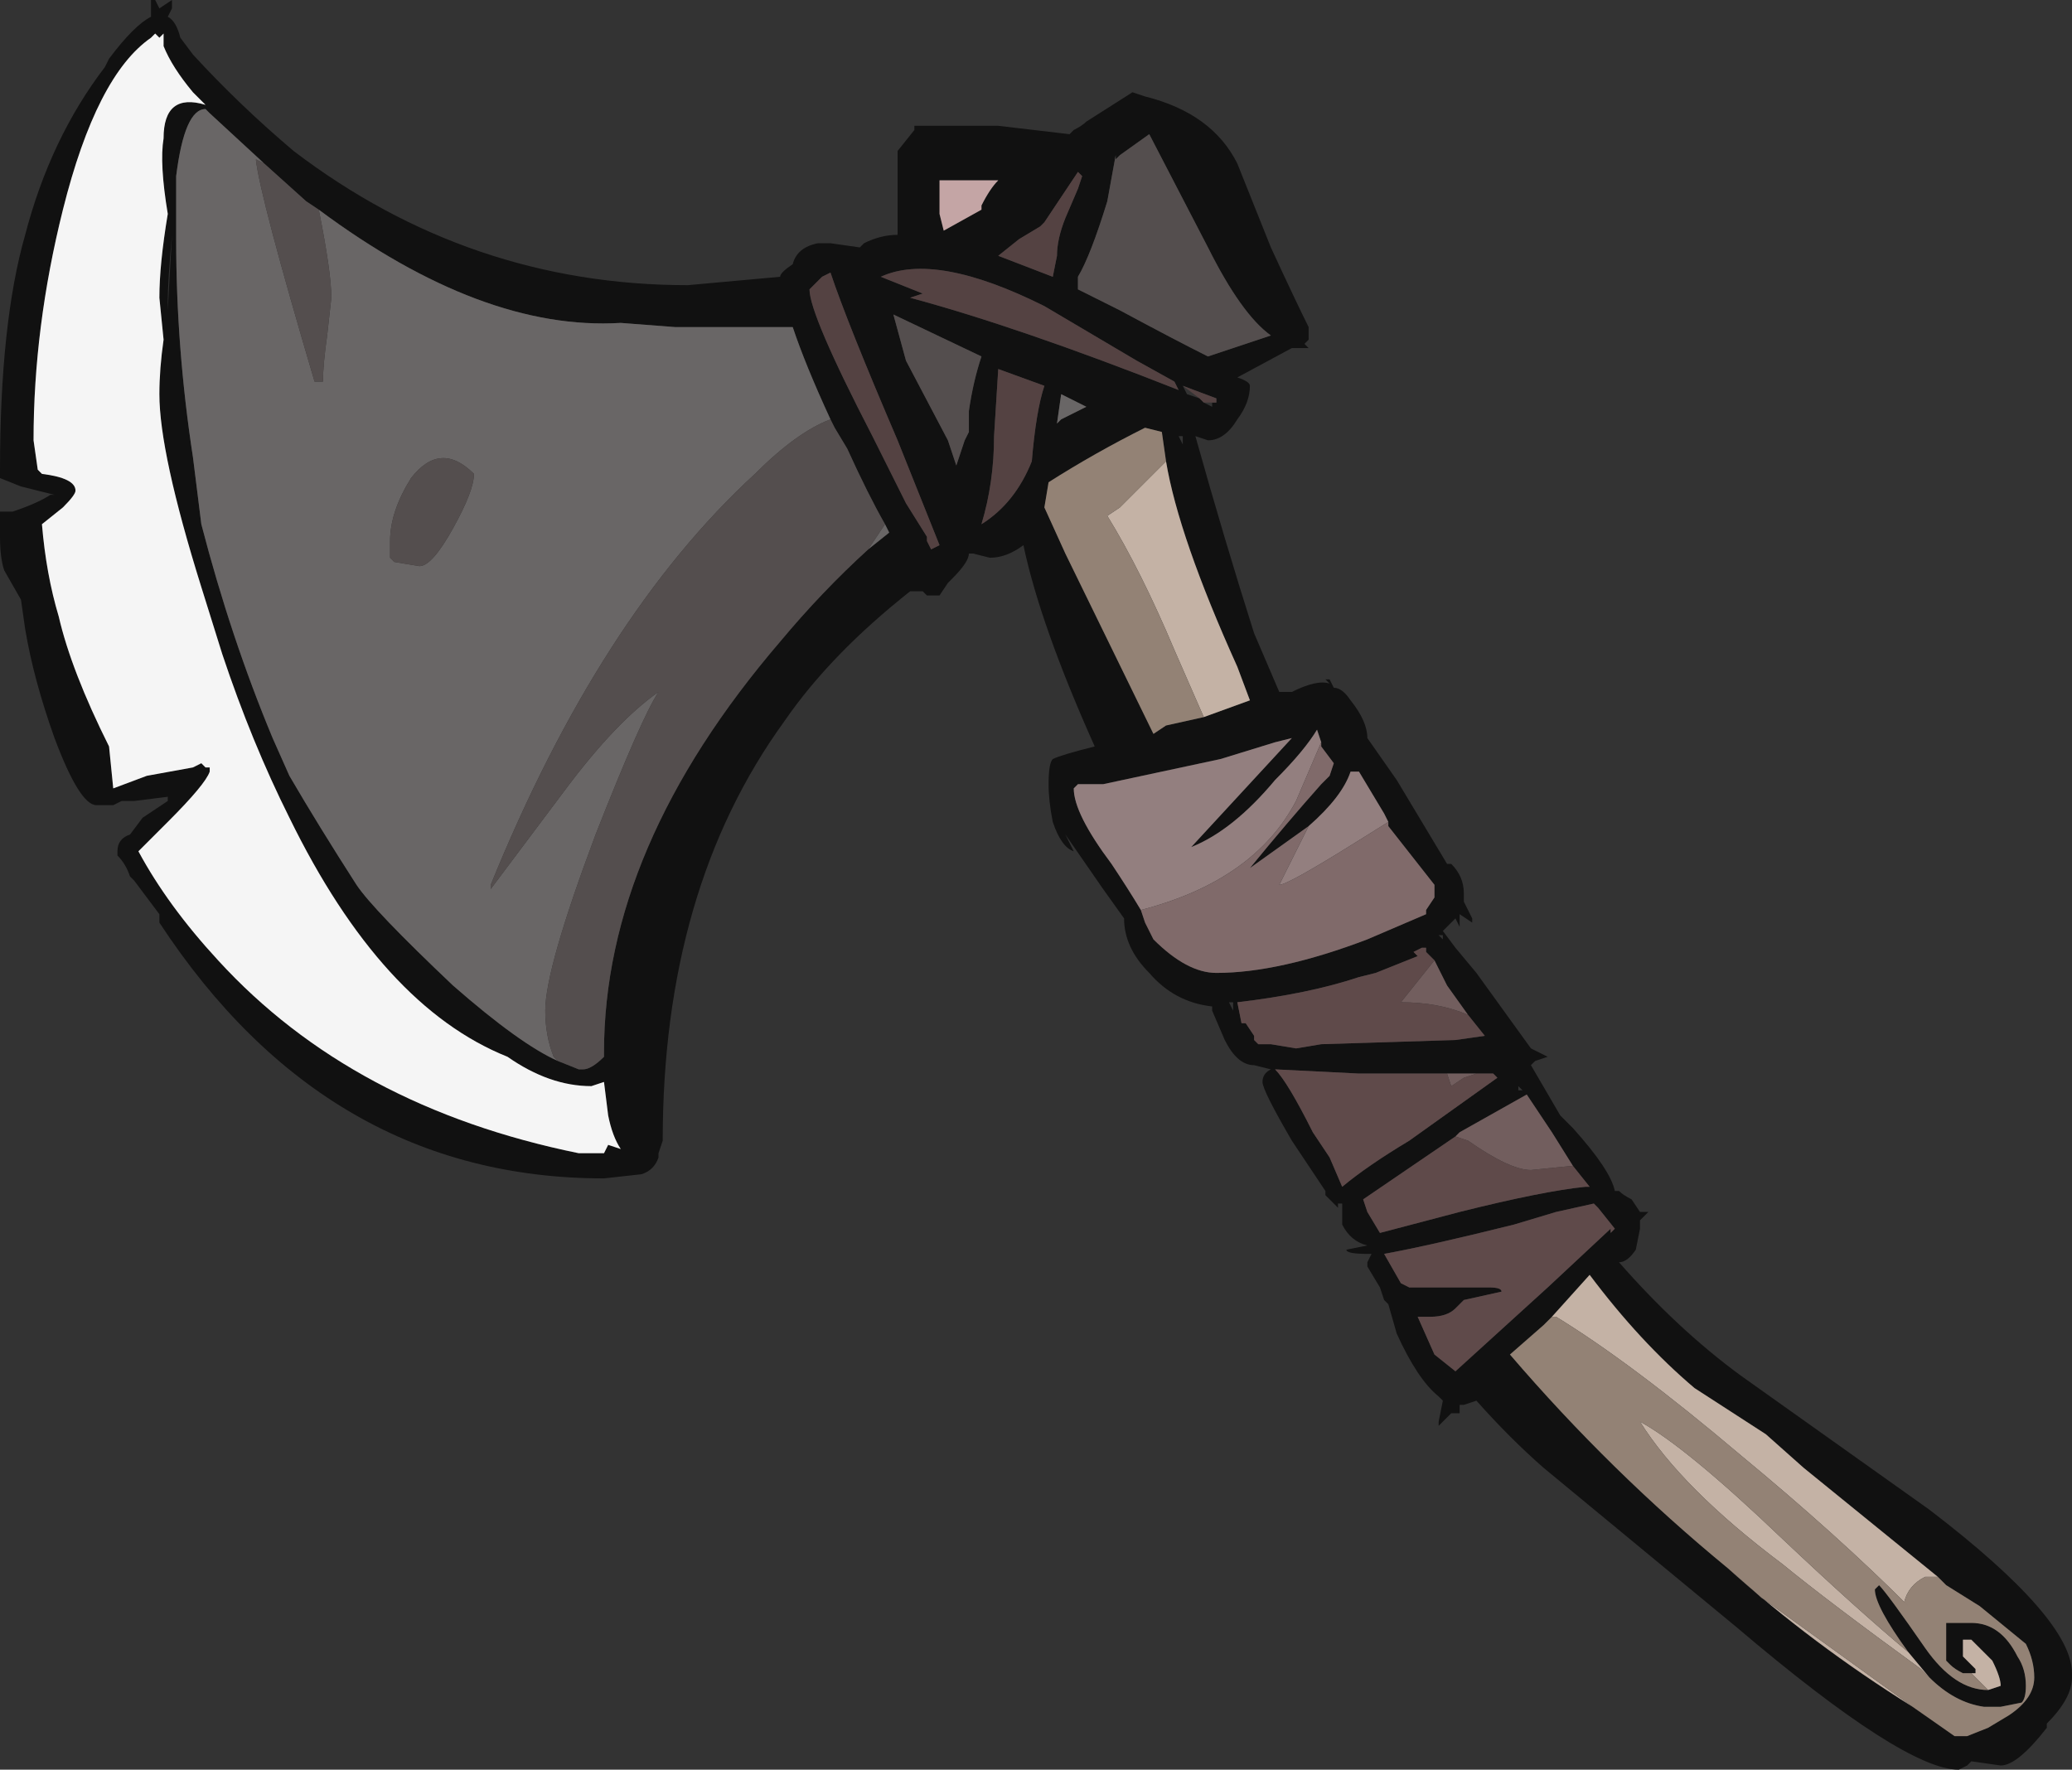 <?xml version="1.0" encoding="UTF-8" standalone="no"?>
<svg xmlns:ffdec="https://www.free-decompiler.com/flash" xmlns:xlink="http://www.w3.org/1999/xlink" ffdec:objectType="shape" height="21.1px" width="24.7px" xmlns="http://www.w3.org/2000/svg">
  <rect width="100%" height="100%" fill="#333333" stroke="none"/>
  <g transform="matrix(1.0, 0.0, 0.0, 1.0, 0.0, 0.0)">
    <path d="M22.8 20.35 L23.3 20.7 23.45 20.7 23.7 20.6 23.95 20.45 Q24.25 20.25 24.25 20.0 24.25 19.8 24.15 19.6 L23.6 19.15 23.2 18.9 23.1 18.8 21.5 17.5 21.05 17.1 20.2 16.55 Q19.55 16.0 18.95 15.2 L18.5 15.7 18.4 15.8 18.0 16.15 Q19.2 17.55 20.6 18.7 21.6 19.6 22.8 20.35 M23.4 19.95 Q23.3 19.9 23.25 19.85 L23.2 19.8 23.2 19.35 23.5 19.35 Q23.85 19.35 24.05 19.75 24.15 19.9 24.15 20.1 24.15 20.25 24.1 20.3 L23.85 20.35 23.65 20.35 Q23.3 20.3 23.0 20.0 L22.75 19.7 Q22.35 19.15 22.35 18.95 L22.4 18.9 Q22.5 19.0 22.95 19.65 23.3 20.15 23.7 20.15 L23.85 20.1 Q23.85 20.0 23.75 19.8 L23.5 19.55 23.4 19.55 23.4 19.75 23.55 19.9 23.55 19.95 23.4 19.95 M11.9 1.5 L12.75 1.6 12.8 1.55 Q12.9 1.5 12.95 1.45 L13.5 1.1 13.65 1.15 Q14.45 1.35 14.75 1.95 L15.15 2.95 Q15.45 3.6 15.6 3.9 L15.6 4.05 15.55 4.1 15.6 4.15 15.4 4.15 14.75 4.5 Q14.9 4.55 14.9 4.6 14.9 4.8 14.75 5.0 14.6 5.25 14.4 5.25 L14.25 5.2 Q14.6 6.45 14.95 7.55 L15.25 8.25 15.4 8.25 Q15.7 8.1 15.85 8.15 L15.8 8.1 15.85 8.1 15.9 8.2 Q16.0 8.2 16.1 8.35 16.3 8.6 16.3 8.8 L16.65 9.3 17.25 10.3 17.3 10.3 Q17.45 10.45 17.45 10.65 L17.45 10.75 17.55 10.95 17.55 11.0 17.4 10.9 17.4 11.05 17.35 10.95 17.2 11.1 17.35 11.3 17.6 11.6 18.25 12.5 18.45 12.6 18.3 12.65 18.25 12.7 18.6 13.3 18.75 13.45 Q19.2 13.95 19.25 14.2 L19.3 14.2 Q19.35 14.25 19.45 14.3 L19.55 14.45 19.65 14.45 19.55 14.55 19.55 14.65 19.5 14.9 Q19.4 15.05 19.3 15.05 20.0 15.85 20.75 16.4 L23.0 18.0 Q24.7 19.3 24.7 19.95 L24.7 20.0 Q24.7 20.25 24.4 20.55 L24.4 20.6 Q24.05 21.05 23.85 21.05 L23.5 21.0 23.45 21.05 23.35 21.1 Q22.7 21.1 20.7 19.4 L18.4 17.5 Q18.0 17.15 17.6 16.7 L17.45 16.75 17.4 16.75 17.4 16.85 17.3 16.85 17.15 17.0 Q17.15 17.05 17.15 16.95 L17.2 16.7 17.15 16.65 Q16.9 16.45 16.65 15.9 L16.55 15.55 16.5 15.5 16.45 15.35 16.3 15.1 16.3 15.05 16.35 14.95 16.3 14.95 Q16.05 14.95 16.05 14.9 L16.3 14.85 Q16.1 14.8 16.0 14.6 16.0 14.5 16.0 14.35 L15.95 14.35 15.95 14.4 15.85 14.3 15.8 14.25 15.8 14.2 15.4 13.6 Q15.05 13.0 15.05 12.9 15.05 12.8 15.15 12.75 L14.95 12.7 Q14.75 12.7 14.6 12.4 L14.45 12.05 14.45 12.0 Q14.0 11.95 13.7 11.6 13.4 11.3 13.4 10.95 L13.15 10.6 12.7 9.95 12.8 10.15 Q12.65 10.1 12.55 9.8 12.5 9.55 12.5 9.35 12.5 9.1 12.55 9.05 12.65 9.0 13.05 8.9 12.4 7.45 12.2 6.5 12.0 6.65 11.8 6.65 L11.6 6.6 11.55 6.6 Q11.55 6.7 11.35 6.9 L11.3 6.95 11.2 7.1 11.05 7.1 11.0 7.05 10.85 7.05 Q9.9 7.8 9.35 8.6 7.9 10.6 7.9 13.6 L7.85 13.75 7.85 13.8 Q7.8 13.95 7.65 14.0 L7.2 14.05 Q3.9 14.05 1.9 11.0 L1.9 10.9 1.6 10.5 1.55 10.45 Q1.5 10.3 1.4 10.2 L1.4 10.15 Q1.4 10.0 1.55 9.95 L1.7 9.75 2.0 9.55 2.0 9.5 1.6 9.55 1.45 9.55 1.35 9.6 1.15 9.6 Q0.95 9.6 0.65 8.8 0.4 8.1 0.3 7.5 L0.25 7.15 0.05 6.8 Q0.0 6.65 0.0 6.4 L0.0 6.1 0.15 6.1 Q0.45 6.0 0.6 5.9 L0.65 5.9 0.25 5.8 0.0 5.7 0.0 5.6 Q0.0 3.85 0.3 2.8 0.6 1.65 1.25 0.8 L1.3 0.7 Q1.6 0.3 1.8 0.2 L1.8 0.0 1.85 0.0 1.9 0.1 2.05 0.0 2.05 0.1 2.0 0.2 Q2.1 0.25 2.15 0.45 L2.3 0.65 Q2.85 1.25 3.5 1.8 5.6 3.4 8.2 3.4 L9.3 3.3 Q9.3 3.25 9.45 3.15 9.5 2.95 9.75 2.9 L9.9 2.9 10.25 2.95 10.3 2.9 Q10.5 2.8 10.7 2.8 L10.7 1.8 10.9 1.55 10.9 1.5 11.55 1.5 11.9 1.5 M12.9 2.1 L12.85 2.05 12.45 2.65 12.4 2.7 12.15 2.85 11.9 3.05 12.55 3.3 12.6 3.05 Q12.6 2.85 12.7 2.6 L12.85 2.25 12.9 2.1 M11.9 2.15 L11.2 2.15 Q11.2 2.3 11.2 2.55 L11.25 2.75 11.7 2.5 11.7 2.45 Q11.8 2.25 11.9 2.15 M12.85 3.45 L13.35 3.7 Q14.0 4.05 14.4 4.25 L15.15 4.0 Q14.8 3.75 14.4 2.95 L13.7 1.6 13.35 1.85 13.3 1.9 13.3 1.85 13.2 2.4 Q13.0 3.05 12.85 3.3 L12.85 3.45 M14.1 4.6 L14.15 4.7 14.3 4.75 14.35 4.8 14.45 4.85 14.45 4.8 14.5 4.8 14.5 4.75 14.1 4.6 M14.0 4.55 L13.55 4.3 12.45 3.65 Q11.15 3.0 10.5 3.3 L11.0 3.5 10.85 3.55 Q12.15 3.9 14.05 4.65 L14.0 4.55 M14.05 5.2 L14.1 5.3 14.1 5.2 14.05 5.2 M13.9 5.5 L13.85 5.15 13.65 5.1 Q13.05 5.4 12.5 5.75 L12.45 6.05 12.7 6.6 13.75 8.75 13.9 8.65 14.35 8.55 14.9 8.35 14.75 7.95 Q14.05 6.4 13.9 5.5 M12.65 5.0 L12.95 4.85 12.65 4.7 12.6 5.05 12.65 5.0 M11.7 4.25 L10.65 3.75 10.8 4.3 11.3 5.25 11.4 5.55 11.5 5.25 11.55 5.15 11.55 4.9 Q11.6 4.55 11.7 4.25 M11.9 4.4 L11.85 5.2 Q11.85 5.75 11.7 6.25 12.1 6.0 12.3 5.5 12.35 4.9 12.45 4.6 L11.9 4.4 M15.75 8.85 L15.7 8.7 Q15.55 8.95 15.2 9.3 14.7 9.9 14.2 10.1 L15.4 8.8 15.2 8.85 14.55 9.05 13.15 9.35 12.85 9.35 12.8 9.4 Q12.8 9.7 13.25 10.3 13.45 10.6 13.6 10.85 L13.65 11.0 13.75 11.2 Q14.15 11.6 14.5 11.6 15.25 11.6 16.3 11.2 L17.0 10.9 17.0 10.85 17.1 10.7 17.1 10.55 16.55 9.85 16.55 9.8 16.5 9.7 16.2 9.2 16.1 9.2 Q16.0 9.5 15.6 9.85 L14.9 10.35 Q15.35 9.8 15.75 9.35 L15.85 9.25 15.9 9.1 15.75 8.9 15.75 8.85 M17.1 11.45 L17.0 11.35 17.0 11.3 16.95 11.3 16.85 11.35 16.9 11.4 16.4 11.6 16.2 11.65 Q15.6 11.85 14.75 11.95 L14.8 12.2 14.85 12.2 14.95 12.35 14.95 12.4 15.0 12.45 15.15 12.45 15.45 12.5 15.75 12.45 17.35 12.4 17.7 12.35 17.5 12.1 17.25 11.75 17.1 11.45 M17.2 11.15 L17.15 11.15 17.2 11.2 17.2 11.15 M14.7 12.0 L14.7 11.95 14.65 11.95 14.7 12.05 14.7 12.0 M14.55 12.0 L14.55 12.0 M17.25 12.8 L16.2 12.8 15.2 12.75 Q15.35 12.9 15.65 13.5 L15.85 13.8 16.0 14.15 Q16.3 13.9 16.8 13.6 L17.85 12.85 17.8 12.8 17.6 12.8 17.25 12.8 M18.1 12.95 L18.1 13.0 18.15 13.0 18.1 12.95 M18.75 13.9 L18.5 13.5 18.2 13.05 17.4 13.5 17.35 13.55 16.25 14.3 16.3 14.45 16.45 14.7 17.4 14.45 Q18.4 14.2 18.9 14.15 L18.95 14.15 18.75 13.9 M9.8 3.3 L9.65 3.45 Q9.65 3.75 10.4 5.2 L10.8 6.0 11.05 6.4 11.05 6.45 11.1 6.55 11.2 6.5 10.7 5.25 Q10.1 3.85 9.9 3.25 L9.8 3.3 M9.9 5.0 Q9.6 4.35 9.45 3.9 L8.05 3.9 7.4 3.85 Q5.75 3.95 3.8 2.5 L3.65 2.4 3.15 1.95 2.5 1.35 2.45 1.3 Q2.2 1.3 2.1 2.1 2.1 2.45 2.1 2.85 2.1 4.15 2.3 5.45 L2.4 6.25 Q2.75 7.6 3.25 8.8 L3.45 9.25 Q3.8 9.85 4.25 10.55 4.45 10.85 5.4 11.75 6.2 12.45 6.65 12.65 L6.9 12.75 6.95 12.75 Q7.05 12.75 7.2 12.6 L7.2 12.55 Q7.2 10.1 9.3 7.65 9.8 7.05 10.35 6.55 L10.6 6.35 10.55 6.25 Q10.35 5.9 10.1 5.35 L9.95 5.1 9.9 5.0 M1.85 0.4 L1.8 0.45 Q1.15 0.9 0.75 2.5 0.4 3.9 0.4 5.25 L0.45 5.6 0.5 5.65 Q0.9 5.7 0.9 5.85 0.9 5.9 0.75 6.05 L0.5 6.25 Q0.55 6.85 0.7 7.35 0.85 8.0 1.3 8.9 L1.35 9.4 1.75 9.25 2.3 9.15 2.4 9.1 2.45 9.15 2.5 9.15 2.5 9.2 Q2.45 9.35 2.0 9.8 L1.65 10.15 Q2.0 10.8 2.6 11.45 4.2 13.2 6.9 13.75 L7.2 13.75 7.25 13.65 7.4 13.7 Q7.3 13.55 7.25 13.3 L7.2 12.9 7.05 12.95 Q6.55 12.95 6.05 12.6 4.55 12.0 3.45 9.75 3.0 8.85 2.65 7.8 L2.4 7.0 Q1.9 5.4 1.9 4.7 1.9 4.4 1.95 4.05 L1.9 3.55 Q1.9 3.15 2.0 2.55 1.9 1.95 1.95 1.65 1.95 1.1 2.45 1.25 L2.3 1.1 Q2.05 0.8 1.95 0.55 L1.95 0.4 1.9 0.45 1.85 0.4 M2.0 3.7 L2.05 2.8 Q2.0 3.35 2.0 3.6 L2.0 3.7 M19.0 14.35 L18.55 14.45 18.05 14.6 Q17.05 14.85 16.5 14.95 L16.7 15.3 16.8 15.35 17.75 15.35 Q17.9 15.35 17.9 15.4 L17.45 15.5 17.35 15.6 Q17.25 15.7 17.05 15.7 L16.9 15.7 17.1 16.15 17.35 16.35 18.45 15.35 19.2 14.65 19.2 14.7 19.25 14.65 19.05 14.4 19.0 14.35" fill="#111111" fill-rule="evenodd" stroke="none"/>
    <path d="M12.65 5.0 L12.6 5.05 12.65 4.7 12.95 4.85 12.65 5.0 M3.8 2.5 Q5.75 3.95 7.4 3.85 L8.05 3.9 9.45 3.9 Q9.6 4.35 9.9 5.0 9.5 5.15 9.0 5.65 7.15 7.35 5.85 10.55 L5.85 10.6 6.75 9.4 Q7.35 8.6 7.85 8.25 7.65 8.55 7.1 9.95 6.5 11.55 6.5 12.05 6.5 12.35 6.6 12.6 L6.65 12.65 Q6.2 12.45 5.4 11.75 4.45 10.85 4.25 10.55 3.8 9.85 3.45 9.25 L3.25 8.8 Q2.75 7.6 2.4 6.25 L2.3 5.45 Q2.1 4.15 2.1 2.85 2.1 2.45 2.1 2.1 2.2 1.3 2.45 1.3 L2.5 1.35 3.15 1.95 3.05 1.9 Q3.1 2.35 3.75 4.55 L3.85 4.55 Q3.85 4.35 3.9 4.0 L3.95 3.55 Q3.95 3.25 3.8 2.5 M10.55 6.25 L10.6 6.35 10.35 6.55 10.55 6.25 M4.65 6.65 L4.7 6.7 5.0 6.75 Q5.15 6.75 5.4 6.3 5.65 5.85 5.65 5.65 5.25 5.25 4.9 5.7 4.65 6.1 4.65 6.45 4.65 6.75 4.65 6.65" fill="#696666" fill-rule="evenodd" stroke="none"/>
    <path d="M1.85 0.4 L1.9 0.45 1.95 0.4 1.95 0.55 Q2.05 0.8 2.3 1.1 L2.45 1.25 Q1.95 1.1 1.95 1.65 1.9 1.95 2.0 2.55 1.9 3.15 1.9 3.55 L1.95 4.05 Q1.9 4.4 1.9 4.7 1.9 5.4 2.4 7.0 L2.65 7.8 Q3.0 8.85 3.45 9.75 4.55 12.0 6.05 12.6 6.55 12.95 7.05 12.95 L7.2 12.9 7.25 13.3 Q7.3 13.55 7.4 13.7 L7.25 13.65 7.2 13.75 6.9 13.75 Q4.2 13.2 2.6 11.45 2.0 10.8 1.65 10.15 L2.0 9.8 Q2.45 9.35 2.5 9.2 L2.5 9.15 2.45 9.15 2.4 9.1 2.3 9.15 1.75 9.25 1.35 9.4 1.3 8.9 Q0.85 8.0 0.7 7.35 0.55 6.85 0.5 6.25 L0.75 6.05 Q0.9 5.9 0.9 5.85 0.9 5.7 0.5 5.65 L0.45 5.6 0.4 5.25 Q0.4 3.9 0.75 2.5 1.15 0.9 1.8 0.45 L1.85 0.4" fill="#f5f5f5" fill-rule="evenodd" stroke="none"/>
    <path d="M11.55 1.5 L11.9 1.5 11.55 1.5 M11.9 2.15 Q11.8 2.25 11.7 2.45 L11.7 2.5 11.25 2.75 11.2 2.55 Q11.2 2.3 11.2 2.15 L11.9 2.15" fill="#c4a5a5" fill-rule="evenodd" stroke="none"/>
    <path d="M17.5 12.1 Q17.15 11.95 16.7 11.95 L17.1 11.45 17.25 11.75 17.5 12.1 M17.6 12.8 L17.45 12.85 17.3 12.95 17.25 12.8 17.6 12.8 M18.75 13.9 L18.25 13.95 Q18.0 13.95 17.5 13.6 L17.35 13.55 17.4 13.5 18.2 13.05 18.5 13.5 18.75 13.9" fill="#725e5e" fill-rule="evenodd" stroke="none"/>
    <path d="M12.9 2.1 L12.85 2.25 12.7 2.6 Q12.6 2.85 12.6 3.05 L12.55 3.3 11.9 3.05 12.15 2.85 12.4 2.7 12.45 2.65 12.85 2.05 12.9 2.1 M14.3 4.75 L14.1 4.6 14.5 4.75 14.5 4.8 14.35 4.8 14.3 4.75 M14.0 4.55 L14.05 4.65 Q12.15 3.9 10.85 3.55 L11.0 3.5 10.5 3.3 Q11.15 3.0 12.45 3.65 L13.55 4.3 14.0 4.55 M11.9 4.4 L12.45 4.6 Q12.35 4.9 12.3 5.5 12.1 6.0 11.7 6.25 11.85 5.75 11.85 5.2 L11.9 4.4 M9.8 3.3 L9.9 3.25 Q10.1 3.85 10.7 5.25 L11.2 6.5 11.1 6.55 11.05 6.45 11.05 6.4 10.8 6.0 10.4 5.2 Q9.65 3.75 9.65 3.45 L9.8 3.3" fill="#544242" fill-rule="evenodd" stroke="none"/>
    <path d="M13.6 10.85 Q13.45 10.6 13.25 10.3 12.8 9.7 12.8 9.4 L12.85 9.35 13.15 9.35 14.55 9.05 15.2 8.85 15.4 8.8 14.2 10.1 Q14.7 9.9 15.2 9.3 15.55 8.95 15.7 8.7 L15.75 8.85 15.45 9.55 Q14.95 10.5 13.6 10.85 M15.9 9.1 L15.85 9.25 15.9 9.1 M15.6 9.85 Q16.0 9.5 16.1 9.2 L16.2 9.2 16.5 9.7 16.55 9.8 16.15 10.05 Q15.35 10.55 15.25 10.55 L15.6 9.85" fill="#937f7f" fill-rule="evenodd" stroke="none"/>
    <path d="M12.85 3.45 L12.85 3.3 Q13.0 3.05 13.2 2.4 L13.3 1.85 13.3 1.9 13.35 1.85 13.7 1.6 14.4 2.95 Q14.8 3.75 15.15 4.0 L14.4 4.25 Q14.0 4.05 13.35 3.7 L12.85 3.45 M11.7 4.25 Q11.6 4.55 11.55 4.9 L11.55 5.15 11.5 5.25 11.4 5.55 11.3 5.25 10.8 4.3 10.65 3.75 11.7 4.25 M3.8 2.5 Q3.95 3.25 3.95 3.55 L3.9 4.0 Q3.85 4.35 3.85 4.55 L3.75 4.55 Q3.1 2.35 3.05 1.9 L3.15 1.95 3.65 2.4 3.8 2.5 M6.65 12.65 L6.6 12.6 Q6.5 12.35 6.5 12.05 6.5 11.55 7.1 9.95 7.65 8.55 7.85 8.25 7.35 8.6 6.75 9.4 L5.85 10.6 5.85 10.55 Q7.15 7.35 9.0 5.65 9.5 5.15 9.9 5.0 L9.95 5.1 10.1 5.35 Q10.35 5.9 10.55 6.25 L10.35 6.55 Q9.8 7.05 9.3 7.65 7.2 10.1 7.2 12.55 L7.2 12.6 Q7.05 12.75 6.95 12.75 L6.9 12.75 6.65 12.65 M4.65 6.65 Q4.65 6.75 4.65 6.45 4.65 6.1 4.9 5.7 5.25 5.25 5.65 5.65 5.65 5.85 5.4 6.3 5.15 6.75 5.0 6.75 L4.7 6.7 4.65 6.65" fill="#544e4e" fill-rule="evenodd" stroke="none"/>
    <path d="M15.75 8.85 L15.75 8.9 15.9 9.1 15.85 9.25 15.75 9.35 Q15.35 9.8 14.9 10.35 L15.6 9.85 15.25 10.55 Q15.35 10.55 16.15 10.05 L16.55 9.8 16.55 9.85 17.1 10.55 17.1 10.7 17.0 10.85 17.0 10.9 16.3 11.2 Q15.25 11.6 14.5 11.6 14.15 11.6 13.75 11.2 L13.65 11.0 13.6 10.85 Q14.95 10.5 15.45 9.55 L15.75 8.85" fill="#806a6a" fill-rule="evenodd" stroke="none"/>
    <path d="M17.5 12.1 L17.7 12.35 17.35 12.4 15.75 12.45 15.45 12.5 15.15 12.45 15.0 12.45 14.95 12.4 14.95 12.35 14.85 12.2 14.8 12.2 14.75 11.95 Q15.6 11.85 16.2 11.65 L16.4 11.6 16.9 11.4 16.85 11.35 16.95 11.3 17.0 11.3 17.0 11.35 17.1 11.45 16.7 11.95 Q17.15 11.95 17.5 12.1 M17.6 12.8 L17.8 12.8 17.85 12.85 16.8 13.6 Q16.3 13.9 16.0 14.15 L15.85 13.8 15.65 13.5 Q15.35 12.9 15.2 12.75 L16.2 12.8 17.25 12.8 17.3 12.95 17.45 12.85 17.6 12.8 M17.35 13.55 L17.5 13.6 Q18.0 13.95 18.25 13.95 L18.75 13.9 18.95 14.15 18.9 14.15 Q18.4 14.2 17.4 14.45 L16.45 14.7 16.3 14.45 16.25 14.3 17.35 13.55 M19.0 14.35 L19.05 14.4 19.25 14.65 19.2 14.7 19.2 14.65 18.45 15.35 17.35 16.35 17.1 16.15 16.9 15.7 17.05 15.7 Q17.25 15.7 17.35 15.6 L17.45 15.5 17.9 15.4 Q17.9 15.35 17.75 15.35 L16.8 15.35 16.7 15.3 16.5 14.95 Q17.05 14.85 18.05 14.6 L18.55 14.45 19.0 14.35" fill="#5f4a4a" fill-rule="evenodd" stroke="none"/>
    <path d="M23.1 18.8 L22.95 18.8 Q22.75 18.9 22.7 19.1 L22.75 19.15 Q21.9 18.3 20.75 17.35 19.45 16.25 18.55 15.7 L18.5 15.7 18.95 15.2 Q19.55 16.0 20.2 16.55 L21.05 17.1 21.5 17.5 23.1 18.8 M20.6 18.7 L21.0 19.05 22.8 20.35 Q21.6 19.6 20.6 18.7 M23.0 20.0 L22.9 19.9 Q21.8 19.1 21.25 18.65 20.05 17.75 19.55 16.95 20.1 17.25 21.25 18.35 22.15 19.2 22.75 19.7 L23.0 20.0 M23.7 20.15 L23.5 19.95 23.4 19.95 23.55 19.95 23.55 19.9 23.4 19.75 23.4 19.55 23.5 19.55 23.75 19.8 Q23.85 20.0 23.85 20.1 L23.7 20.15 M14.35 8.55 L14.0 7.75 Q13.6 6.8 13.2 6.15 L13.35 6.05 13.9 5.5 Q14.05 6.4 14.75 7.95 L14.9 8.35 14.35 8.55" fill="#c4b2a5" fill-rule="evenodd" stroke="none"/>
    <path d="M23.1 18.8 L23.2 18.9 23.6 19.15 24.15 19.6 Q24.25 19.8 24.25 20.0 24.25 20.25 23.95 20.45 L23.7 20.6 23.45 20.7 23.3 20.7 22.8 20.35 21.0 19.05 20.6 18.7 Q19.2 17.55 18.0 16.15 L18.4 15.8 18.5 15.7 18.55 15.7 Q19.45 16.25 20.75 17.35 21.9 18.3 22.75 19.15 L22.7 19.1 Q22.75 18.9 22.95 18.8 L23.1 18.8 M23.0 20.0 Q23.3 20.3 23.65 20.35 L23.85 20.35 24.1 20.3 Q24.15 20.25 24.15 20.1 24.15 19.9 24.05 19.75 23.85 19.35 23.5 19.35 L23.2 19.35 23.2 19.8 23.25 19.85 Q23.3 19.9 23.4 19.95 L23.5 19.95 23.7 20.15 Q23.3 20.15 22.95 19.65 22.5 19.0 22.4 18.9 L22.35 18.95 Q22.35 19.15 22.75 19.7 22.15 19.2 21.25 18.35 20.1 17.25 19.55 16.95 20.05 17.75 21.25 18.65 21.8 19.1 22.9 19.9 L23.0 20.0 M14.35 8.55 L13.9 8.65 13.75 8.75 12.7 6.6 12.45 6.05 12.5 5.75 Q13.05 5.4 13.65 5.1 L13.85 5.15 13.9 5.5 13.35 6.05 13.2 6.15 Q13.6 6.8 14.0 7.75 L14.35 8.55" fill="#938275" fill-rule="evenodd" stroke="none"/>
  </g>
</svg>
